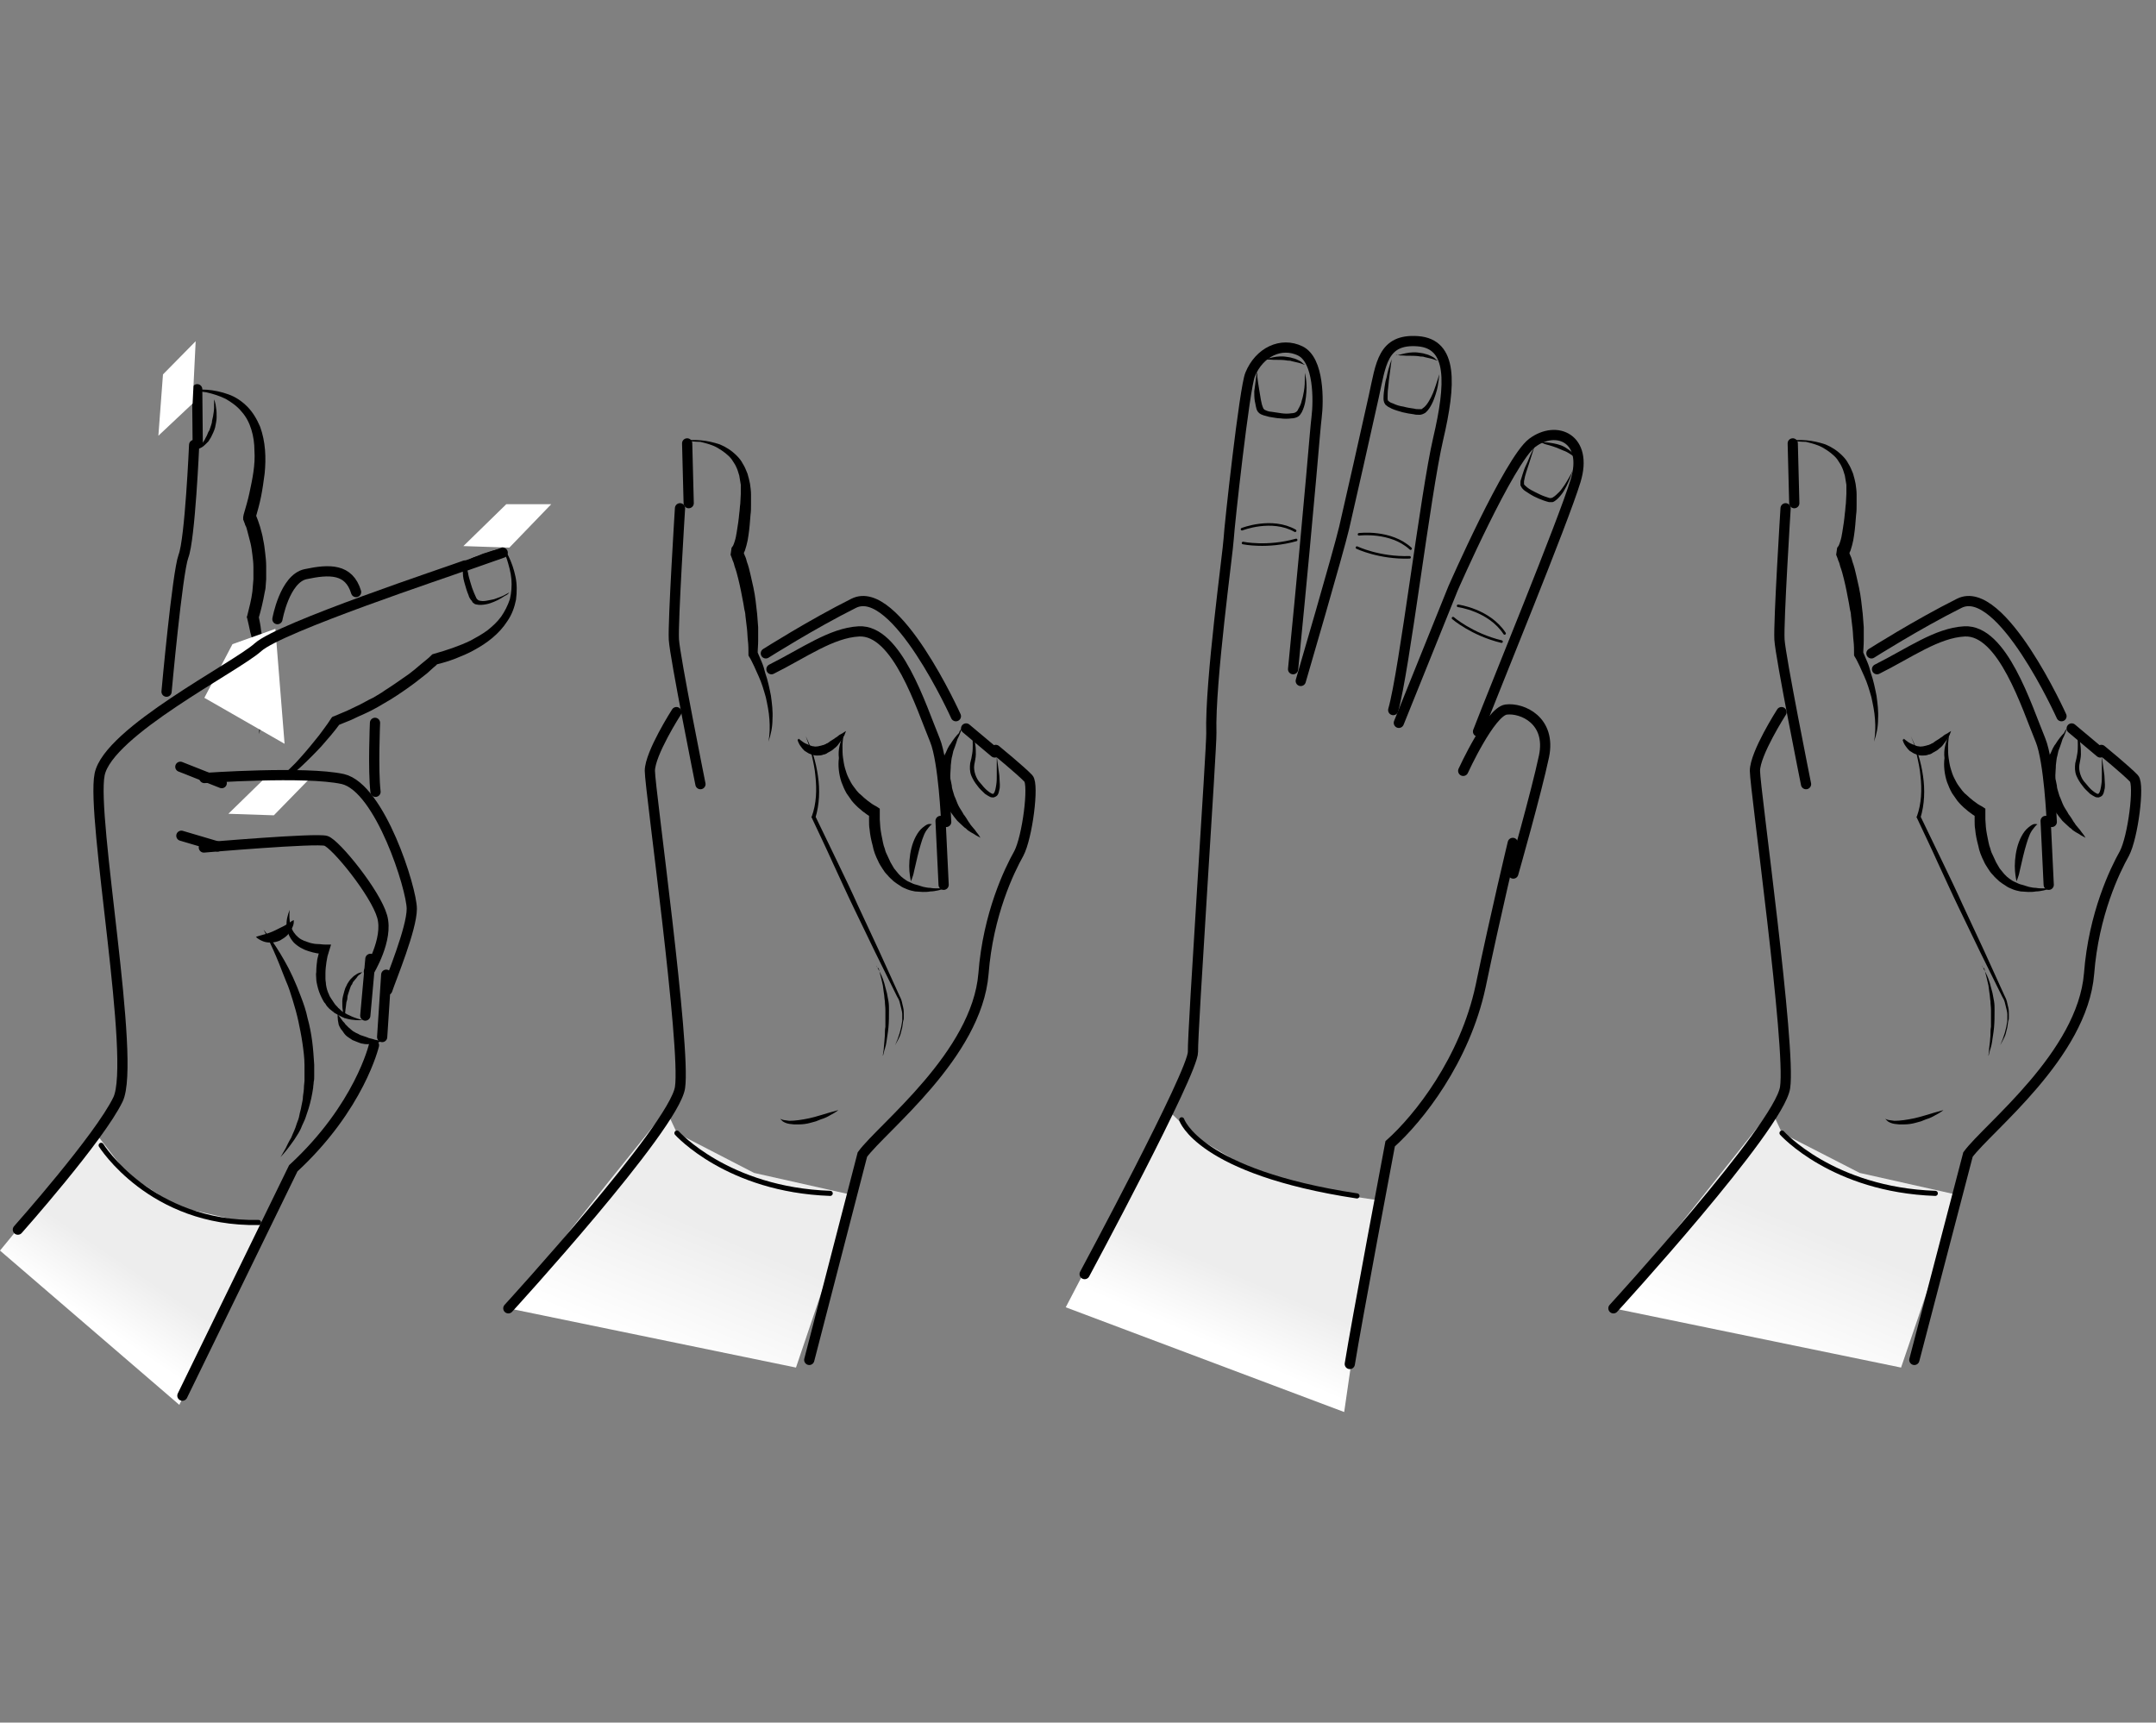 <?xml version="1.0" encoding="UTF-8"?>
<svg id="Lager_1" data-name="Lager 1" xmlns="http://www.w3.org/2000/svg" xmlns:xlink="http://www.w3.org/1999/xlink" viewBox="0 0 422 337.18">
  <rect x="0" y="0" width="422" height="337.18" fill="#808080" stroke="none"/>
  <defs>
    <style>
      .cls-1 {
        fill: url(#linear-gradient-2);
      }

      .cls-2 {
        fill: #fff;
      }

      .cls-3, .cls-4, .cls-5 {
        fill: none;
        stroke: #000;
        stroke-linecap: round;
      }

      .cls-4 {
        stroke-width: .5px;
      }

      .cls-5 {
        stroke-width: 2px;
      }

      .cls-6 {
        fill: url(#linear-gradient-3);
      }

      .cls-7 {
        fill: url(#linear-gradient);
      }

      .cls-8 {
        fill: url(#linear-gradient-4);
      }
    </style>
    <linearGradient id="linear-gradient" x1="139.9" y1="16.82" x2="148.03" y2="28.89" gradientTransform="translate(102.75 305.42) rotate(-10.61) scale(1 -1)" gradientUnits="userSpaceOnUse">
      <stop offset="0" stop-color="#fff"/>
      <stop offset="1" stop-color="#ededed"/>
    </linearGradient>
    <linearGradient id="linear-gradient-2" x1="18.33" y1="22.84" x2="25.51" y2="33.51" gradientTransform="translate(0 281.57) scale(1 -1)" gradientUnits="userSpaceOnUse">
      <stop offset="0" stop-color="#fff"/>
      <stop offset="1" stop-color="#ededed"/>
    </linearGradient>
    <linearGradient id="linear-gradient-3" x1="126.92" y1="1226.74" x2="136.75" y2="1203.02" gradientTransform="translate(0 -963.08)" gradientUnits="userSpaceOnUse">
      <stop offset="0" stop-color="#fff"/>
      <stop offset="1" stop-color="#ededed"/>
    </linearGradient>
    <linearGradient id="linear-gradient-4" x1="343.22" y1="1226.72" x2="353.05" y2="1203" gradientTransform="translate(0 -963.08)" gradientUnits="userSpaceOnUse">
      <stop offset="0" stop-color="#fff"/>
      <stop offset="1" stop-color="#ededed"/>
    </linearGradient>
  </defs>
  <g>
    <g id="Färg">
      <polygon class="cls-7" points="263.1 276.39 267.5 246.09 270.1 234.99 260 233.49 244.3 228.69 234.1 222.59 228.7 217.39 208.6 255.89 263.1 276.39"/>
    </g>
    <path d="m246,72.79s.1.4.1,1c.1.7.2,1.6.4,2.7.1.6.2,1.2.3,1.8.1.3.1.6.2.9.1.3.2.6.3.8h0l.1.1.1.1c.1.1.3.1.4.2.3.1.6.2.9.2.7.1,1.3.2,2,.3.7.1,1.4.1,2,0,.3,0,.7-.1.8-.2.2-.1.4-.3.5-.6.3-.5.6-1.1.7-1.7.2-.6.3-1.2.4-1.7.2-1.1.2-2,.2-2.7v-1s.1.4.2,1c.1.7.2,1.6.1,2.8-.1,1.2-.2,2.5-.9,3.9-.2.3-.4.7-.8.9-.4.2-.8.3-1.2.3-.7.1-1.5.1-2.2,0-.7,0-1.4-.2-2.2-.3-.4-.1-.7-.2-1.1-.3-.2-.1-.3-.1-.5-.2-.1-.1-.2-.1-.3-.2-.1,0-.1-.1-.1-.1l-.1-.1-.1-.1c-.3-.4-.3-.8-.4-1.1-.1-.4-.1-.7-.2-1-.1-.7-.1-1.3-.1-1.9.3-2.3.5-3.8.5-3.8Z"/>
    <path d="m272.4,70.29s-.2,1.5-.5,3.8c-.1.6-.1,1.2-.2,1.9-.1.6-.1,1.4-.1,2,0,.4.1.5.3.6.2.2.5.3.8.4.6.3,1.3.5,2,.6.7.2,1.4.3,2.1.4.3.1.7.1,1,.1h.4c.1,0,.2-.1.3-.2.5-.3.9-.9,1.2-1.4.3-.5.6-1.1.8-1.6.4-1,.7-2,.9-2.6.2-.7.3-1,.3-1,0,0,0,.4-.1,1.1s-.2,1.6-.6,2.8c-.2.6-.4,1.2-.7,1.8-.3.6-.7,1.3-1.3,1.8-.2.1-.3.2-.6.3-.3.1-.4.1-.6.1-.4,0-.7,0-1.1-.1-.7-.1-1.4-.2-2.2-.4-.7-.2-1.4-.4-2.1-.7-.3-.2-.7-.3-1-.6-.1-.1-.2-.1-.3-.3-.1-.2-.1-.1-.2-.4s-.1-.5-.1-.7c0-.8.1-1.5.2-2.2s.2-1.3.4-1.9c.2-1.1.5-2.1.7-2.7.2-.5.3-.9.3-.9Z"/>
    <path d="m300.4,87.29s-.5,1.4-1.1,3.4c-.3,1-.8,2.2-1,3.5v.6h0c.1.2.4.4.6.6.5.4,1.1.7,1.7,1s1.2.6,1.8.8c.3.1.6.2.9.3h.3c.1,0,.2-.1.3-.1.5-.3.9-.7,1.3-1.1.4-.4.7-.9,1-1.3.6-.9,1-1.7,1.3-2.2.3-.6.4-.9.4-.9,0,0-.1.3-.3.9-.2.6-.5,1.4-1,2.4-.3.5-.5,1-.9,1.5s-.8,1-1.4,1.4c-.2.1-.3.2-.5.2h-.6c-.4-.1-.7-.2-1-.3-.6-.2-1.3-.5-1.9-.8s-1.2-.7-1.8-1.1c-.3-.2-.6-.5-.8-.9,0-.1-.1-.1-.1-.2v-.5c0-.2,0-.4.1-.6.2-.7.4-1.3.6-1.9.2-.6.5-1.1.7-1.6.7-1.8,1.4-3.1,1.4-3.1Z"/>
    <path class="cls-4" d="m266,104.59s6.2-.8,10.1,2.8"/>
    <path class="cls-4" d="m265.6,107.19s4.4,2.1,10.3,1.9"/>
    <path class="cls-4" d="m285.4,118.59s6.1.8,9.1,5.4"/>
    <path class="cls-4" d="m284.4,120.99s3.7,3.2,9.5,4.6"/>
    <path class="cls-4" d="m243.1,103.59s5.8-2.3,10.4.3"/>
    <path class="cls-4" d="m243.3,106.29s4.7,1,10.4-.6"/>
    <path d="m273.2,69.49h.4c.2,0,.5-.1.9-.2.8-.2,1.8-.4,2.9-.3.5.1,1.1.1,1.6.3.5.1.9.3,1.3.5s.6.4.8.6c.2.1.3.2.3.2,0,0-.1,0-.4-.1-.2-.1-.5-.2-.9-.3s-.8-.2-1.3-.3c-.2-.1-.5-.1-.7-.1s-.5-.1-.7-.1c-1-.1-2,0-2.8-.1-.4,0-.7,0-1-.1-.3.1-.4,0-.4,0Z"/>
    <path d="m301.4,86.39s.1,0,.4.1c.2,0,.5.1.9.1.8.1,1.8.2,2.9.6.5.2,1,.5,1.4.8s.8.6,1.1.9c.3.3.5.6.6.8s.2.3.2.3c0,0-.1-.1-.3-.2-.2-.2-.5-.3-.8-.6-.3-.2-.7-.5-1.1-.7-.2-.1-.4-.2-.7-.3-.2-.1-.5-.2-.7-.3-.9-.4-1.9-.7-2.7-.9-.4-.1-.7-.3-.9-.4-.2-.1-.3-.2-.3-.2Z"/>
    <path d="m247.2,70.29h.4c.2,0,.5-.1.9-.2.8-.2,1.8-.4,2.9-.3.5.1,1.1.1,1.6.3.5.1.9.3,1.3.5.4.2.6.4.8.6.2.1.3.2.3.2,0,0-.1,0-.4-.1-.2-.1-.5-.2-.9-.3s-.8-.2-1.3-.3c-.2-.1-.5-.1-.7-.1s-.5-.1-.7-.1c-1-.1-2,0-2.8-.1-.4,0-.7,0-1-.1-.3,0-.4,0-.4,0Z"/>
    <path class="cls-5" d="m212.3,249.39s21.3-39.6,21.2-43.5c-.1-3.9,3.7-60.1,3.6-62.4-.3-9.9,3.3-35.8,3.4-38.1.1-2.2,3.1-29.6,4.2-32.1,1.8-4.4,6.1-6.4,9.8-4.6,3.7,1.8,3.6,9.8,3.2,13-.4,3.3-.9,11.6-4.6,49.3"/>
    <path class="cls-5" d="m254.6,133.29s7.4-25.3,8.5-30,4.4-19.4,5.8-25.7c1.4-6.3,1.7-11.3,8.6-10.8s6.5,8.4,4,19.1-6.6,45.4-8.8,53.1"/>
    <path class="cls-5" d="m273.8,141.49l10.6-26.3s11-25.1,15.5-28.5c4.8-3.6,11-.8,8.5,7.4s-15.8,40.5-19.1,49.1"/>
    <path class="cls-5" d="m286.4,150.89s5.3-11.6,8.4-12,8.9,2.1,7.4,9.2-6,22.9-6,22.9"/>
    <path class="cls-5" d="m296.1,164.99s-3.3,13.7-6.3,28.1c-3.1,14.4-12.1,25.8-17.7,30.8,0,0-6.7,35.5-7.9,43.1"/>
    <path class="cls-3" d="m231.3,219.19s3.3,10.2,34.3,14.9"/>
  </g>
  <g>
    <path d="m97.2,105.29c1.8,2.1,3.1,4.7,3.7,7.6.3,1.4.3,3,.1,4.5-.3,1.5-.8,2.9-1.7,4.2-1.6,2.5-4,4.3-6.4,5.6-1.2.7-2.5,1.2-3.7,1.7-1.3.5-2.6.9-3.9,1.2l.5-.3c-.4.4-.7.7-1.1,1l-1.1,1c-.8.6-1.5,1.2-2.3,1.8-1.6,1.2-3.2,2.3-4.8,3.3-1.7,1-3.3,2-5.1,2.8-.9.4-1.8.8-2.6,1.2-.9.4-1.8.7-2.7,1.1l.5-.4c-.6.8-1.2,1.6-1.8,2.3-.6.7-1.3,1.5-1.9,2.2-1.3,1.4-2.7,2.8-4.1,4.1-1.4,1.3-3,2.4-4.6,3.5-.8.5-1.6,1-2.5,1.4-.8.4-1.7.8-2.6,1.1,1.7-.9,3.2-1.9,4.7-3.1s2.8-2.5,4.1-3.8c1.3-1.4,2.5-2.8,3.7-4.3.6-.7,1.2-1.5,1.7-2.2.6-.8,1.1-1.5,1.6-2.3l.2-.2.3-.1c.9-.4,1.7-.7,2.6-1.1.8-.4,1.7-.8,2.5-1.2.8-.4,1.6-.9,2.5-1.3.8-.5,1.6-.9,2.4-1.5,1.6-1,3.1-2.1,4.7-3.2.8-.6,1.5-1.2,2.2-1.8l1.1-.9c.4-.3.7-.6,1-.9l.2-.2.3-.1c2.5-.7,4.9-1.5,7.2-2.6,1.1-.6,2.2-1.2,3.3-2,1-.8,1.9-1.6,2.7-2.7.7-1,1.3-2.2,1.7-3.4.3-1.3.4-2.6.3-3.9-.1-1.3-.5-2.7-.9-4-.7-1.7-1.3-2.9-2-4.1Z"/>
    <g id="Färg-2" data-name="Färg">
      <polygon class="cls-1" points="35.1 274.99 44.6 255.09 51.9 239.99 48.2 239.29 34.7 236.19 24.9 229.79 18.8 221.89 0 244.79 35.1 274.99"/>
    </g>
    <path class="cls-3" d="m19.8,224.19s9.7,15.5,30.8,15.1"/>
    <path d="m36.4,76.59c1.4-.3,2.8-.4,4.1-.3,1.4.1,2.8.4,4.2.9s2.6,1.3,3.7,2.4c1.1,1.1,1.9,2.5,2.5,3.9,1.1,3,1.2,6.2.9,9.2-.2,1.5-.4,3-.7,4.5s-.7,2.9-1.1,4.3v-.9c.2.5.3.8.5,1.3.1.4.3.8.4,1.2.2.8.5,1.7.6,2.5.2.9.3,1.7.4,2.6.1.9.2,1.7.2,2.6v2.6c0,.4-.1.9-.1,1.3s-.1.9-.2,1.3c-.3,1.7-.7,3.4-1.2,5.1v-.6c.2,1,.4,1.9.5,2.9.2,1,.3,1.9.4,2.9.2,1.9.4,3.9.4,5.8v3c0,1-.1,2-.2,2.9-.1,1-.2,1.9-.4,2.9-.1,1-.4,1.9-.6,2.8l.1-1.4c.1-.5.1-1,.1-1.4.1-1,0-1.9,0-2.9s-.1-1.9-.1-2.9c-.1-1-.2-1.9-.3-2.9-.1-.9-.2-1.9-.4-2.8-.1-.9-.3-1.9-.5-2.8s-.3-1.9-.6-2.8c-.2-.9-.4-1.9-.6-2.7l-.1-.3.1-.3c.4-1.6.8-3.1,1-4.7,0-.4.1-.8.1-1.2s.1-.8.1-1.2v-2.4c0-.8-.1-1.6-.2-2.4-.1-.8-.2-1.6-.4-2.4-.2-.8-.4-1.6-.6-2.3-.1-.4-.2-.8-.4-1.1-.1-.4-.3-.8-.4-1.1v-.5s.1-.5.1-.5c.4-1.4.8-2.7,1.1-4.1.3-1.4.6-2.8.8-4.2s.3-2.8.2-4.2c0-1.4-.2-2.8-.6-4.1-.4-1.3-1-2.5-1.9-3.5-.8-1-1.9-1.8-3.1-2.5-1.2-.6-2.5-1-3.8-1.3-1.2-.2-2.6-.3-4-.2Z"/>
    <path d="m97.7,107.49s-.3.1-.8.4c-.5.2-1.3.6-2.2,1.1-.5.2-.9.5-1.4.7-.5.3-1,.6-1.5.9-.1.1-.2.2-.3.3v.3c0,.3,0,.6.1.9.1.7.3,1.3.5,2s.4,1.3.7,2c.1.3.3.6.4.9,0,.1.1.1.1.2,0,0,.1.1,0,0l.1.1.1.1s.1,0,.1.1c.5.2,1.1.2,1.6.1.5-.1,1.1-.2,1.5-.3.9-.3,1.7-.6,2.2-.9.5-.3.8-.4.8-.4,0,0-.1.1-.2.2-.1.1-.3.3-.6.4-.5.3-1.2.8-2.2,1.2-.5.2-1,.4-1.6.5s-1.2.2-2,0c-.1,0-.4-.2-.5-.3l-.1-.1q-.1-.1-.1-.2c-.1-.1-.1-.2-.2-.2-.2-.3-.4-.6-.5-1-.3-.7-.5-1.4-.7-2.1-.2-.7-.4-1.4-.4-2.2,0-.4-.1-.7,0-1.2,0-.1,0-.3.1-.3.1-.2.1-.3.2-.4.1-.2.3-.3.4-.4.6-.4,1.1-.7,1.7-.9.5-.2,1.1-.4,1.5-.6,1-.3,1.8-.6,2.3-.7.6-.1.9-.2.9-.2Z"/>
    <path class="cls-5" d="m32.6,135.39s2.1-23.2,3.3-26.5c1.3-3.3,2.1-21.8,2.1-21.8"/>
    <line class="cls-5" x1="38.7" y1="86.79" x2="38.6" y2="76.19"/>
    <line class="cls-5" x1="91" y1="110.79" x2="98.4" y2="108.19"/>
    <path class="cls-5" d="m39.9,165.89s22-1.9,23.9-1.3,9.7,10.2,11,14.8c1.3,4.5-2.6,10.8-2.6,10.8"/>
    <path class="cls-5" d="m54.3,121.19s1.4-7.9,5.5-8.8c4.7-1,8.5-1.1,9.9,3.5"/>
    <path class="cls-5" d="m73.4,141.49s-.4,9.2.1,13.5"/>
    <line class="cls-5" x1="72.5" y1="187.69" x2="71.5" y2="198.79"/>
    <path d="m56.7,178.09c-.1,1.1-.1,2.1.2,3.1s.8,1.7,1.5,2.3,1.5.8,2.4,1.1c.4.1.9.2,1.4.2s.9.1,1.4.1h1.2l-.4,1.3c-.1.3-.2.7-.3,1-.1.4-.1.7-.2,1.1-.1.7-.2,1.5-.2,2.2v1.1c0,.4.1.7.1,1.1.1.7.3,1.4.6,2,.1.3.3.6.5.9.2.3.4.6.6.9.2.3.5.5.7.8.3.2.5.5.8.7.6.4,1.2.7,1.9,1,.7.3,1.4.5,2.1.7h-1.1c-.4,0-.8-.1-1.1-.1-.7-.1-1.5-.3-2.2-.7-.4-.2-.7-.4-1.1-.6l-.5-.4-.5-.4c-.3-.3-.6-.6-.8-1-.3-.3-.5-.7-.7-1.1-.4-.8-.7-1.6-.9-2.5-.1-.4-.2-.9-.2-1.3s-.1-.9,0-1.3c0-.9.1-1.7.2-2.5l.3-1.2c.1-.4.2-.8.4-1.2l.8,1.3c-.5,0-1,0-1.6-.1-.5-.1-1-.2-1.6-.4-1-.3-2.1-.9-2.9-1.7-.8-.9-1.3-2-1.4-3.2-.1-1.1.2-2.2.6-3.2Z"/>
    <path d="m50.1,183.39s.5-.2,1.3-.4c.8-.2,1.7-.5,2.5-.9.2-.1.4-.2.6-.3.2-.1.4-.2.6-.3.2-.1.4-.2.6-.3.2-.1.3-.2.5-.3.2-.1.3-.2.5-.3.1-.1.3-.2.4-.3l.4-.2v.4c0,.3-.1.7-.3,1.1-.1.2-.2.5-.4.7s-.3.5-.5.7-.4.4-.7.6c-.3.2-.5.3-.8.5-1.1.5-2.4.5-3.2.2-1.1-.4-1.5-.9-1.5-.9Z"/>
    <path d="m51.6,181.99s1.9,2.2,4.1,6.1c1.1,1.9,2.2,4.3,3.2,7,.5,1.3,1,2.7,1.3,4.2.4,1.4.7,3,.9,4.5s.3,3.1.4,4.6v2.3c0,.4,0,.7-.1,1.1,0,.4-.1.7-.1,1.1-.2,1.4-.5,2.8-.9,4.1-.2.6-.4,1.2-.6,1.8-.2.6-.5,1.1-.7,1.6-.4,1.1-1,1.9-1.5,2.7-.5.7-1,1.4-1.4,1.9-.8,1-1.3,1.5-1.3,1.5,0,0,.4-.6,1-1.7.3-.6.6-1.3,1.1-2.1.3-.8.8-1.7,1.1-2.8.2-.5.4-1,.5-1.6s.3-1.1.4-1.8c.1-.6.3-1.2.3-1.9.1-.7.2-1.3.2-2,0-.3.1-.7.1-1v-3.1c0-1.4-.2-2.9-.4-4.3-.2-1.4-.5-2.9-.8-4.3-.3-1.4-.7-2.8-1.1-4.1-.4-1.3-.8-2.6-1.3-3.7-.5-1.2-.9-2.3-1.3-3.3-1.7-4.2-3.1-6.8-3.1-6.8Z"/>
    <line class="cls-5" x1="75.6" y1="190.79" x2="74.8" y2="202.99"/>
    <line class="cls-5" x1="35.3" y1="150.09" x2="43.4" y2="153.29"/>
    <line class="cls-5" x1="35.5" y1="163.59" x2="42.6" y2="165.69"/>
    <path class="cls-5" d="m73.2,204.59s-2.8,12.1-15.8,24.1l-21.7,44.5"/>
    <path d="m41.9,78.19s.3.6.4,1.7c.1.5.1,1.1.1,1.8s-.2,1.4-.3,2c-.2.7-.5,1.3-.8,1.9-.2.3-.3.5-.5.8-.2.2-.4.4-.6.6-.4.4-.7.6-1,.7-.2.1-.4.2-.4.2,0,0,.1-.1.3-.4.1-.1.2-.2.3-.4.1-.2.2-.4.4-.6.1-.2.3-.4.4-.7.1-.2.3-.5.4-.8.1-.3.2-.5.4-.8.1-.3.2-.6.3-.9s.2-.6.2-.9c.1-.3.1-.6.2-.9.1-.6.2-1.2.2-1.7,0-.9,0-1.6,0-1.6Z"/>
    <path d="m67.5,199.39s-.3-.6-.4-1.6c-.1-.5-.1-1.1-.1-1.8,0-.6.2-1.3.4-2,.1-.3.2-.7.4-1,.1-.3.3-.6.5-.9.1-.1.2-.3.3-.4.1-.1.2-.2.3-.3.2-.2.4-.4.6-.5.4-.3.8-.5,1-.5.3-.1.4-.1.4-.1,0,0-.1.1-.3.3-.1.1-.2.2-.4.3-.1.1-.3.3-.4.5-.2.2-.3.4-.5.6-.2.2-.3.4-.4.7-.2.2-.3.5-.4.8s-.2.6-.3.9c-.1.3-.2.6-.2.9s-.1.6-.2.9c-.1.6-.1,1.1-.2,1.6-.1.9-.1,1.6-.1,1.6Z"/>
    <polyline class="cls-2" points="53 151.19 61.8 151.19 53.6 159.59 44.7 159.29"/>
    <polyline class="cls-2" points="99.1 98.69 107.9 98.69 99.7 107.19 90.7 106.89"/>
    <polyline class="cls-2" points="31.9 73.29 38.3 66.79 37.7 78.99 31 85.29"/>
    <polyline class="cls-2" points="45.5 126.09 53.9 123.09 55.7 145.59 40 136.59"/>
    <path class="cls-5" d="m40,152.29s19.8-1.4,27.1.2c7.3,1.7,13.5,21.5,13.5,25.4s-4,13.5-4.8,15.9"/>
    <path class="cls-5" d="m3.5,240.69s16-18,19.6-25.5-5.3-55.2-3.6-63.6,26.7-21,31-24.9,37.6-14.9,40.5-16"/>
    <path d="m66.1,198.49s.4.6,1,1.4c.2.2.4.4.5.6.2.2.4.4.6.6.2.2.5.4.7.6.2.2.5.3.8.5.3.1.6.3.8.4.3.1.6.2.9.3s.6.2.8.3c.3.1.5.1.8.2.5.2.9.2,1.2.3.3.1.5.1.5.1,0,0-.2.1-.5.2-.3.1-.7.3-1.3.3-.3,0-.6.1-.9.1s-.6,0-1-.1c-.3,0-.7-.2-1-.3s-.7-.3-1-.4c-.3-.2-.6-.4-.9-.6-.3-.2-.6-.5-.8-.8-.2-.3-.4-.6-.6-.8-.2-.3-.3-.6-.4-.8-.3-1.3-.2-2.1-.2-2.1Z"/>
  </g>
  <g>
    <polygon class="cls-6" points="155.8 267.69 167.2 233.99 147.6 229.59 132.5 221.79 130.4 217.29 118.9 231.59 99.5 256.09 155.8 267.69"/>
    <path class="cls-3" d="m132.5,221.79s9.9,11.1,30,11.8"/>
    <path class="cls-5" d="m194.9,146.79s5,4.1,6.4,5.6c1.1,1.2-.2,11.5-1.9,14.7-1.8,3.2-6,11.8-6.9,23.5-1.3,15.9-19.8,30.1-23.7,35.4l-10.4,40.2"/>
    <path class="cls-5" d="m99.5,256.09s32.4-35.4,33.6-43.2c1.2-7.8-5.9-58.6-5.9-62s5.2-11.5,5.2-11.5"/>
    <path class="cls-5" d="m137.1,153.49s-5-24.9-5.2-28.3,1.2-25.7,1.2-25.7"/>
    <line class="cls-5" x1="134.8" y1="98.49" x2="134.5" y2="86.79"/>
    <line class="cls-5" x1="184.7" y1="173.19" x2="184.1" y2="160.69"/>
    <path d="m133.5,86.29c1.2-.2,2.4-.2,3.7-.1,1.2.1,2.5.4,3.7.8,1.2.5,2.3,1.2,3.3,2.2.5.5.9,1,1.2,1.6.4.6.6,1.2.9,1.9.2.7.4,1.4.5,2,.1.7.2,1.4.2,2.1v2c0,.7,0,1.3-.1,2-.1,1.3-.2,2.7-.4,4-.1.7-.2,1.3-.4,2-.1.3-.2.7-.3,1-.1.2-.2.4-.2.5l-.2.3c-.1.1-.1.2-.3.4l.2-1.4c.2.4.3.8.5,1.2s.3.8.4,1.2c.3.8.5,1.6.7,2.5.4,1.7.8,3.4,1,5.1.1.9.2,1.7.3,2.6s.1,1.7.2,2.6v2.6c0,.9-.1,1.7-.1,2.6l-.1-.5c.3.7.6,1.4.9,2.1.3.7.5,1.4.7,2.2.5,1.4.8,2.9,1.1,4.4.2,1.5.4,3,.3,4.6,0,1.5-.3,3-.8,4.4.3-1.5.3-3,.2-4.4-.1-1.5-.4-2.9-.7-4.3-.4-1.4-.8-2.8-1.4-4.1-.3-.7-.6-1.3-.9-2-.3-.6-.6-1.3-1-1.9l-.1-.2v-.3c0-.8,0-1.7-.1-2.5s-.1-1.7-.2-2.5c-.1-.8-.2-1.6-.3-2.5,0-.4-.1-.8-.2-1.2-.1-.4-.1-.8-.2-1.2-.3-1.6-.6-3.2-1-4.8-.2-.8-.4-1.6-.7-2.4-.1-.4-.2-.8-.4-1.2-.1-.4-.3-.8-.4-1.1l.2-1.4c-.1.1,0,0,0,0l.1-.1c.1-.1.1-.2.2-.3.1-.2.2-.5.3-.8.2-.6.3-1.2.4-1.8.2-1.2.4-2.5.5-3.7.1-.6.1-1.3.2-1.9,0-.6.1-1.3.1-1.9v-1.8c-.1-.6-.2-1.2-.3-1.8-.2-.6-.3-1.1-.6-1.7-.2-.5-.6-1-.9-1.5-.7-.9-1.7-1.6-2.7-2.2-1-.6-2.2-.9-3.4-1.2-1.1,0-2.3-.2-3.6-.2Z"/>
    <path class="cls-5" d="m151,130.99c6.4-3.2,11.7-7.1,17.1-7.4,7.5-.4,12.2,14.8,14.9,21.3,1.7,4.2,2.2,16,2.2,16"/>
    <path class="cls-5" d="m149.9,127.89s9-5.7,17.2-9.8,20,22.1,20,22.1"/>
    <path d="m156.3,144.59s.2.1.4.3c.3.2.6.5,1.1.7.2.1.5.2.7.3.3.1.5.2.8.2.3.1.5,0,.8,0,.3-.1.6-.1.8-.2l.4-.1c.1-.1.3-.1.4-.2.1-.1.3-.1.4-.2.1-.1.3-.2.4-.3.3-.2.5-.3.8-.5.2-.2.5-.3.7-.5s.4-.3.6-.4c.2-.1.4-.2.5-.3.3-.2.5-.3.5-.3,0,0-.1.2-.2.5-.1.2-.1.4-.3.6-.1.2-.2.5-.4.7-.2.3-.4.5-.6.8-.2.3-.5.6-.8.8-.3.3-.6.5-1,.7-.2.1-.4.2-.5.3-.2.1-.4.2-.6.2-.4.2-.9.2-1.3.2s-.9-.1-1.3-.3c-.4-.1-.7-.4-1.1-.6-.3-.3-.5-.5-.7-.8-.4-.5-.6-1-.7-1.4.2,0,.2-.2.2-.2Z"/>
    <path d="m165.1,143.89c-.1.7-.2,1.5-.2,2.2s0,1.5.1,2.2.2,1.4.4,2.1.4,1.3.7,1.9.6,1.2,1,1.7c.2.3.4.5.6.8.2.2.4.5.7.7.5.5,1,.9,1.5,1.3s1.1.8,1.7,1.1l.6.4v2.1c0,.5.1,1,.1,1.5.1,1,.3,1.9.5,2.9.1.5.2.9.4,1.4.1.5.3.9.5,1.3s.4.9.6,1.3c.2.4.5.8.7,1.2.3.4.6.7.9,1.1l.5.5.5.4c.4.3.7.5,1.2.7.4.2.8.4,1.3.5.4.1.9.3,1.3.4.5.1.9.2,1.4.2.5.1,1,.1,1.4.1h1.5c-.5.1-.9.3-1.4.4s-1,.2-1.5.2c-.5.1-1,.1-1.5.1s-1-.1-1.5-.1c-.5-.1-1-.2-1.5-.4-.5-.2-1-.4-1.4-.7-.5-.3-.9-.6-1.3-.9-.4-.4-.8-.7-1.2-1.2-.4-.4-.7-.8-1-1.3s-.6-.9-.8-1.4c-.5-1-.9-2-1.1-3.1-.3-1.1-.5-2.1-.6-3.2-.1-.5-.1-1.1-.1-1.6v-1.7l.6,1.1c-1.3-.8-2.5-1.7-3.6-2.9-.3-.3-.5-.6-.7-.9s-.5-.7-.7-1c-.4-.7-.7-1.4-1-2.2-.5-1.5-.7-3.2-.5-4.7-.2-1.6.2-3.1.9-4.5Z"/>
    <path d="m157.7,144.09c1.2,2.4,2,5,2.4,7.8.4,2.7.3,5.6-.5,8.2v-.3c1.4,2.9,2.8,5.8,4.2,8.7,1.4,2.9,2.8,5.8,4.1,8.7l4.1,8.8,4,8.8h0c.2.4.4.8.5,1.2s.2.8.3,1.3c.1.4.1.9.1,1.3v.6c0,.2,0,.4-.1.6-.1.4-.1.8-.2,1.3-.1.4-.2.8-.3,1.2s-.3.8-.5,1.2l-.6,1.1.5-1.2c.1-.4.3-.8.4-1.2.1-.4.2-.8.3-1.2s.1-.8.2-1.2v-1.2c0-.4-.1-.8-.2-1.2-.1-.4-.2-.8-.3-1.2s-.3-.8-.5-1.1h0l-4.3-8.7-4.2-8.7c-1.4-2.9-2.7-5.8-4.1-8.8-1.3-2.9-2.7-5.8-4.1-8.8l-.1-.2.1-.1c.9-2.5,1-5.2.7-7.9-.1-1.3-.4-2.7-.7-4-.3-1.2-.7-2.5-1.2-3.8Z"/>
    <line class="cls-5" x1="194.7" y1="147.29" x2="189.1" y2="142.59"/>
    <path d="m188.3,142.59s-.2.4-.4,1c-.1.3-.3.7-.5,1.1-.1.4-.3.9-.5,1.5-.1.3-.2.5-.3.8s-.1.6-.2.9c-.2.6-.2,1.3-.3,1.9,0,.7-.1,1.4-.1,2,0,.3,0,.7.1,1l.2,1c0,.3.1.7.2,1,.1.3.2.7.3,1,.3.6.5,1.3.8,1.9s.7,1.1,1,1.7c.4.5.7,1,1,1.5.2.2.3.5.5.7s.3.4.5.6c.3.3.5.7.7.9.4.5.6.9.6.9,0,0-.3-.2-.9-.5-.3-.2-.6-.4-1-.6-.2-.1-.4-.3-.6-.4-.2-.2-.4-.4-.6-.5-.4-.4-.9-.8-1.4-1.3-.4-.5-.9-1.1-1.3-1.7-.4-.7-.8-1.4-1.1-2.1-.1-.4-.3-.8-.4-1.2-.1-.4-.3-.8-.3-1.2l-.2-1.3c-.1-.4,0-.8,0-1.3,0-.8.2-1.6.3-2.4.1-.4.2-.7.3-1.1s.2-.7.4-1c.1-.3.3-.6.4-.9.2-.3.3-.6.5-.8.3-.5.6-.9.9-1.3.3-.4.6-.7.8-.9.2-.7.6-.9.6-.9Z"/>
    <path d="m189.7,142.29s.1.1.2.2c.1.1.2.4.3.7.3.6.6,1.5.7,2.6.1.6.1,1.2.1,1.9,0,.6-.2,1.4-.3,2s0,1.3.2,1.9.5,1.2,1,1.7c.4.5.9,1.1,1.4,1.5s1.1.8,1.2.5c.3-.3.4-1.1.5-1.7s.1-1.2.1-1.8v-3.7s.2,1.5.5,3.7c0,.6.1,1.2.1,1.8,0,.3,0,.7-.1,1-.1.4-.1.7-.4,1.1-.2.2-.4.3-.7.4-.2,0-.5,0-.7-.1-.4-.2-.7-.4-1-.6-.5-.5-1.1-1-1.5-1.6-.5-.6-.9-1.3-1.2-2-.3-.8-.3-1.6-.2-2.4.2-.7.3-1.3.4-1.9.1-.6.1-1.2.1-1.7,0-1.1-.1-2-.3-2.6-.3-.5-.4-.9-.4-.9Z"/>
    <path d="m182.4,161.39s.1-.1,0,0c-.1,0-.2.1-.3.2-.2.2-.5.6-.8,1-.6.9-1,2.4-1.4,3.8-.4,1.5-.7,3-1,4.2-.1.6-.3,1.1-.4,1.4-.1.3-.2.5-.2.5,0,0-.2-.8-.3-2s0-2.9.4-4.5,1.2-3.2,2.2-4c.5-.4.9-.7,1.3-.7.3,0,.4,0,.5.1,0-.1.1-.1,0,0q.1,0,0,0h0Z"/>
    <path d="m152.7,218.99s.2.1.5.2c.3.1.8.1,1.3.2,1.1,0,2.5-.2,3.9-.5s2.8-.8,3.9-1.1c1.1-.3,1.8-.5,1.8-.5,0,0-.6.5-1.6,1-.5.3-1.1.6-1.8.8-.3.1-.7.3-1,.4-.4.1-.7.2-1.1.3-.7.2-1.5.3-2.2.3h-1c-.3,0-.6-.1-.9-.1-.6-.1-1-.3-1.3-.5-.4-.4-.5-.5-.5-.5Z"/>
    <path d="m171.5,188.99s.2.2.4.7c.2.4.6,1.1.9,1.9.1.4.3.8.4,1.3.1.5.3,1,.4,1.5.1.5.2,1.1.3,1.6.1.6.1,1.1.1,1.7,0,1.2,0,2.3-.1,3.4-.1,1.1-.3,2.1-.4,2.9-.1.8-.4,1.5-.5,2s-.2.7-.2.7c0,0,0-.3.1-.8s.1-1.2.2-2c0-.4.1-.9.1-1.4s0-1,.1-1.5v-3.3c0-.6-.1-1.1-.1-1.7-.1-.5-.1-1.1-.2-1.6-.1-.5-.1-1-.2-1.5-.1-.5-.2-.9-.3-1.3-.2-.8-.4-1.5-.5-2-.4-.3-.5-.6-.5-.6Z"/>
  </g>
  <g>
    <polygon class="cls-8" points="372.1 267.69 383.6 233.99 364 229.59 348.8 221.79 346.7 217.29 335.3 231.59 315.8 256.09 372.1 267.69"/>
    <path class="cls-3" d="m348.8,221.79s9.9,11.1,30,11.8"/>
    <path class="cls-5" d="m411.3,146.79s5,4.1,6.4,5.6c1.1,1.2-.2,11.5-1.9,14.7-1.8,3.2-6,11.8-6.9,23.5-1.3,15.9-19.8,30.1-23.7,35.4l-10.5,40.2"/>
    <path class="cls-5" d="m315.8,256.09s32.4-35.4,33.6-43.2-5.9-58.6-5.9-62,5.2-11.5,5.2-11.5"/>
    <path class="cls-5" d="m353.5,153.49s-5-24.9-5.2-28.3,1.2-25.7,1.2-25.7"/>
    <line class="cls-5" x1="351.2" y1="98.49" x2="350.9" y2="86.79"/>
    <line class="cls-5" x1="401" y1="173.19" x2="400.4" y2="160.69"/>
    <path d="m349.9,86.29c1.2-.2,2.4-.2,3.7-.1,1.2.1,2.5.4,3.7.8,1.2.5,2.3,1.2,3.3,2.2.5.5.9,1,1.2,1.6.4.6.6,1.2.9,1.9.2.7.4,1.4.5,2,.1.7.2,1.4.2,2.1v2c0,.7,0,1.3-.1,2-.1,1.3-.2,2.7-.4,4-.1.7-.2,1.3-.4,2-.1.3-.2.7-.3,1-.1.2-.2.4-.2.5l-.2.3c-.1.1-.1.2-.3.4l.2-1.4c.2.4.3.8.5,1.2s.3.8.4,1.2c.3.8.5,1.6.7,2.5.4,1.7.8,3.4,1,5.1.1.9.2,1.7.3,2.6.1.9.1,1.7.2,2.6v2.6c0,.9-.1,1.7-.1,2.6l-.1-.5c.3.7.6,1.4.9,2.1s.5,1.4.7,2.2c.5,1.4.8,2.9,1.1,4.4.2,1.5.4,3,.3,4.6,0,1.5-.3,3-.8,4.4.3-1.5.3-3,.2-4.4-.1-1.5-.4-2.9-.7-4.3-.4-1.4-.8-2.8-1.4-4.1-.3-.7-.6-1.3-.9-2-.3-.6-.6-1.3-1-1.9l-.1-.2v-.3c0-.8,0-1.7-.1-2.5s-.1-1.7-.2-2.5-.2-1.6-.3-2.5c0-.4-.1-.8-.2-1.2-.1-.4-.1-.8-.2-1.2-.3-1.6-.6-3.2-1-4.8-.2-.8-.4-1.6-.7-2.4-.1-.4-.2-.8-.4-1.2-.1-.4-.3-.8-.4-1.1l.2-1.4c-.1.1,0,0,0,0l.1-.1c.1-.1.1-.2.2-.3.1-.2.2-.5.3-.8.2-.6.3-1.2.4-1.8.2-1.2.4-2.5.5-3.7.1-.6.1-1.3.2-1.9,0-.6.1-1.3.1-1.9v-1.8c-.1-.6-.2-1.2-.3-1.8-.2-.6-.3-1.1-.6-1.7-.2-.5-.6-1-.9-1.5-.7-.9-1.7-1.6-2.7-2.2-1-.6-2.2-.9-3.4-1.2-1.2,0-2.4-.2-3.6-.2Z"/>
    <path class="cls-5" d="m367.4,130.99c6.4-3.2,11.7-7.1,17.1-7.4,7.5-.4,12.2,14.8,14.9,21.3,1.7,4.2,2.2,16,2.2,16"/>
    <path class="cls-5" d="m366.3,127.89s9-5.7,17.2-9.8,20,22.1,20,22.1"/>
    <path d="m372.6,144.59s.2.1.4.3c.3.2.6.5,1.1.7.2.1.5.2.7.3.3.1.5.2.8.2.3.1.5,0,.8,0,.3-.1.6-.1.8-.2l.4-.1c.1-.1.3-.1.4-.2s.3-.1.4-.2.3-.2.4-.3c.3-.2.5-.3.8-.5.2-.2.5-.3.7-.5s.4-.3.6-.4.4-.2.5-.3c.3-.2.5-.3.5-.3,0,0-.1.2-.2.5-.1.2-.1.4-.3.6-.1.2-.2.5-.4.7-.2.3-.4.5-.6.8s-.5.6-.8.8c-.3.3-.6.5-1,.7-.2.1-.4.2-.5.3-.2.1-.4.2-.6.2-.4.2-.9.2-1.3.2s-.9-.1-1.3-.3c-.4-.1-.7-.4-1.1-.6-.3-.3-.5-.5-.7-.8-.4-.5-.6-1-.7-1.4.3,0,.2-.2.2-.2Z"/>
    <path d="m381.5,143.89c-.1.7-.2,1.5-.2,2.2s0,1.5.1,2.2.2,1.4.4,2.1c.2.7.4,1.3.7,1.9.3.6.6,1.2,1,1.7.2.3.4.5.6.8.2.2.4.5.7.7.5.5,1,.9,1.5,1.3s1.1.8,1.7,1.1l.6.4v2.1c0,.5.1,1,.1,1.5.1,1,.3,1.9.5,2.9.1.5.2.9.4,1.4.1.5.3.9.5,1.3s.4.9.6,1.3.5.8.7,1.2c.3.4.6.7.9,1.1l.5.5.5.4c.4.3.7.5,1.2.7.4.2.8.4,1.3.5.4.1.9.3,1.3.4.5.1.9.2,1.4.2.5.1,1,.1,1.4.1h1.5c-.5.1-.9.3-1.4.4s-1,.2-1.5.2c-.5.1-1,.1-1.5.1s-1-.1-1.5-.1c-.5-.1-1-.2-1.5-.4-.5-.2-1-.4-1.4-.7-.5-.3-.9-.6-1.3-.9-.4-.4-.8-.7-1.2-1.2-.4-.4-.7-.8-1-1.3s-.6-.9-.8-1.4c-.5-1-.9-2-1.1-3.1-.3-1.1-.5-2.1-.6-3.2-.1-.5-.1-1.1-.1-1.6v-1.7l.6,1.1c-1.3-.8-2.5-1.7-3.6-2.9-.3-.3-.5-.6-.7-.9s-.5-.7-.7-1c-.4-.7-.7-1.4-1-2.2-.5-1.5-.7-3.2-.5-4.7-.2-1.6.2-3.1.9-4.5Z"/>
    <path d="m374,144.09c1.2,2.4,2,5,2.4,7.8.4,2.7.3,5.6-.5,8.2v-.3c1.4,2.9,2.8,5.8,4.2,8.7,1.4,2.9,2.8,5.8,4.1,8.7l4.1,8.8,4,8.8h0c.2.4.4.8.5,1.2s.2.8.3,1.3c.1.4.1.9.1,1.3v.6c0,.2,0,.4-.1.6-.1.4-.1.8-.2,1.3-.1.4-.2.8-.3,1.2-.1.4-.3.8-.5,1.2l-.6,1.1.5-1.2c.1-.4.3-.8.4-1.2s.2-.8.3-1.2c.1-.4.1-.8.2-1.2v-1.2c0-.4-.1-.8-.2-1.2s-.2-.8-.3-1.2c-.1-.4-.3-.8-.5-1.1h0l-4.3-8.7-4.2-8.7c-1.4-2.9-2.7-5.8-4.1-8.8-1.3-2.9-2.7-5.8-4.1-8.8l-.1-.2.1-.1c.9-2.5,1-5.2.7-7.9-.1-1.3-.4-2.7-.7-4-.2-1.2-.6-2.5-1.2-3.8Z"/>
    <line class="cls-5" x1="411.1" y1="147.29" x2="405.5" y2="142.59"/>
    <path d="m404.6,142.59s-.2.4-.4,1c-.1.3-.3.7-.5,1.1-.1.4-.3.9-.5,1.5-.1.3-.2.5-.3.8-.1.3-.1.6-.2.9-.2.6-.2,1.3-.3,1.9,0,.7-.1,1.4-.1,2,0,.3,0,.7.1,1l.2,1c0,.3.1.7.2,1s.2.7.3,1c.3.6.5,1.3.8,1.9s.7,1.1,1,1.7c.4.5.7,1,1,1.5.2.2.3.5.5.7s.3.4.5.6c.3.3.5.7.7.9.4.5.6.9.6.9,0,0-.3-.2-.9-.5-.3-.2-.6-.4-1-.6-.2-.1-.4-.3-.6-.4-.2-.2-.4-.4-.6-.5-.4-.4-.9-.8-1.4-1.3-.4-.5-.9-1.1-1.3-1.7-.4-.7-.8-1.4-1.1-2.1-.1-.4-.3-.8-.4-1.2-.1-.4-.3-.8-.3-1.2l-.2-1.3c-.1-.4,0-.8,0-1.3,0-.8.2-1.6.3-2.4.1-.4.2-.7.3-1.1.1-.4.2-.7.4-1,.1-.3.3-.6.4-.9.2-.3.3-.6.5-.8.3-.5.6-.9.9-1.3s.6-.7.8-.9c.3-.7.6-.9.6-.9Z"/>
    <path d="m406,142.29l.2.2c.1.1.2.4.3.7.3.6.6,1.5.7,2.6.1.6.1,1.2.1,1.9,0,.6-.2,1.4-.3,2-.1.6,0,1.3.2,1.9s.5,1.2,1,1.7c.4.5.9,1.1,1.4,1.5s1.1.8,1.2.5c.3-.3.4-1.1.5-1.7s.1-1.2.1-1.8v-3.7s.2,1.5.5,3.7c0,.6.1,1.2.1,1.8,0,.3,0,.7-.1,1-.1.4-.1.7-.4,1.1-.2.2-.4.3-.7.4-.2,0-.5,0-.7-.1-.4-.2-.7-.4-1-.6-.5-.5-1.1-1-1.5-1.6-.5-.6-.9-1.3-1.2-2-.3-.8-.3-1.6-.2-2.4.2-.7.3-1.3.4-1.9s.1-1.2.1-1.7c0-1.1-.1-2-.3-2.6-.2-.5-.4-.9-.4-.9Z"/>
    <path d="m398.8,161.39s.1-.1,0,0c-.1,0-.2.1-.3.2-.2.2-.5.6-.8,1-.6.9-1,2.4-1.4,3.8-.4,1.5-.7,3-1,4.2-.1.6-.3,1.1-.4,1.4s-.2.5-.2.5c0,0-.2-.8-.3-2-.1-1.2,0-2.9.4-4.5s1.2-3.2,2.2-4c.5-.4.9-.7,1.3-.7.2,0,.4,0,.5.1q0-.1,0,0c.1,0,0,0,0,0h0Z"/>
    <path d="m369,218.99s.2.1.5.2c.3.1.8.1,1.3.2,1.1,0,2.5-.2,3.9-.5s2.8-.8,3.9-1.1,1.8-.5,1.8-.5c0,0-.6.5-1.6,1-.5.3-1.1.6-1.8.8-.3.1-.7.3-1,.4-.4.1-.7.2-1.1.3-.7.2-1.5.3-2.2.3h-1c-.3,0-.6-.1-.9-.1-.6-.1-1-.3-1.3-.5-.4-.4-.5-.5-.5-.5Z"/>
    <path d="m387.9,188.99s.2.2.4.7c.2.4.6,1.1.9,1.9.1.4.3.8.4,1.3s.3,1,.4,1.5.2,1.1.3,1.6c.1.6.1,1.1.1,1.7,0,1.2,0,2.3-.1,3.4-.1,1.1-.3,2.1-.4,2.9-.1.8-.4,1.5-.5,2s-.2.7-.2.7c0,0,0-.3.1-.8,0-.5.1-1.2.2-2,0-.4.1-.9.1-1.4s0-1,.1-1.5v-3.3c0-.6-.1-1.1-.1-1.7-.1-.5-.1-1.1-.2-1.6s-.1-1-.2-1.5-.2-.9-.3-1.3c-.2-.8-.4-1.5-.5-2-.4-.3-.5-.6-.5-.6Z"/>
  </g>
</svg>